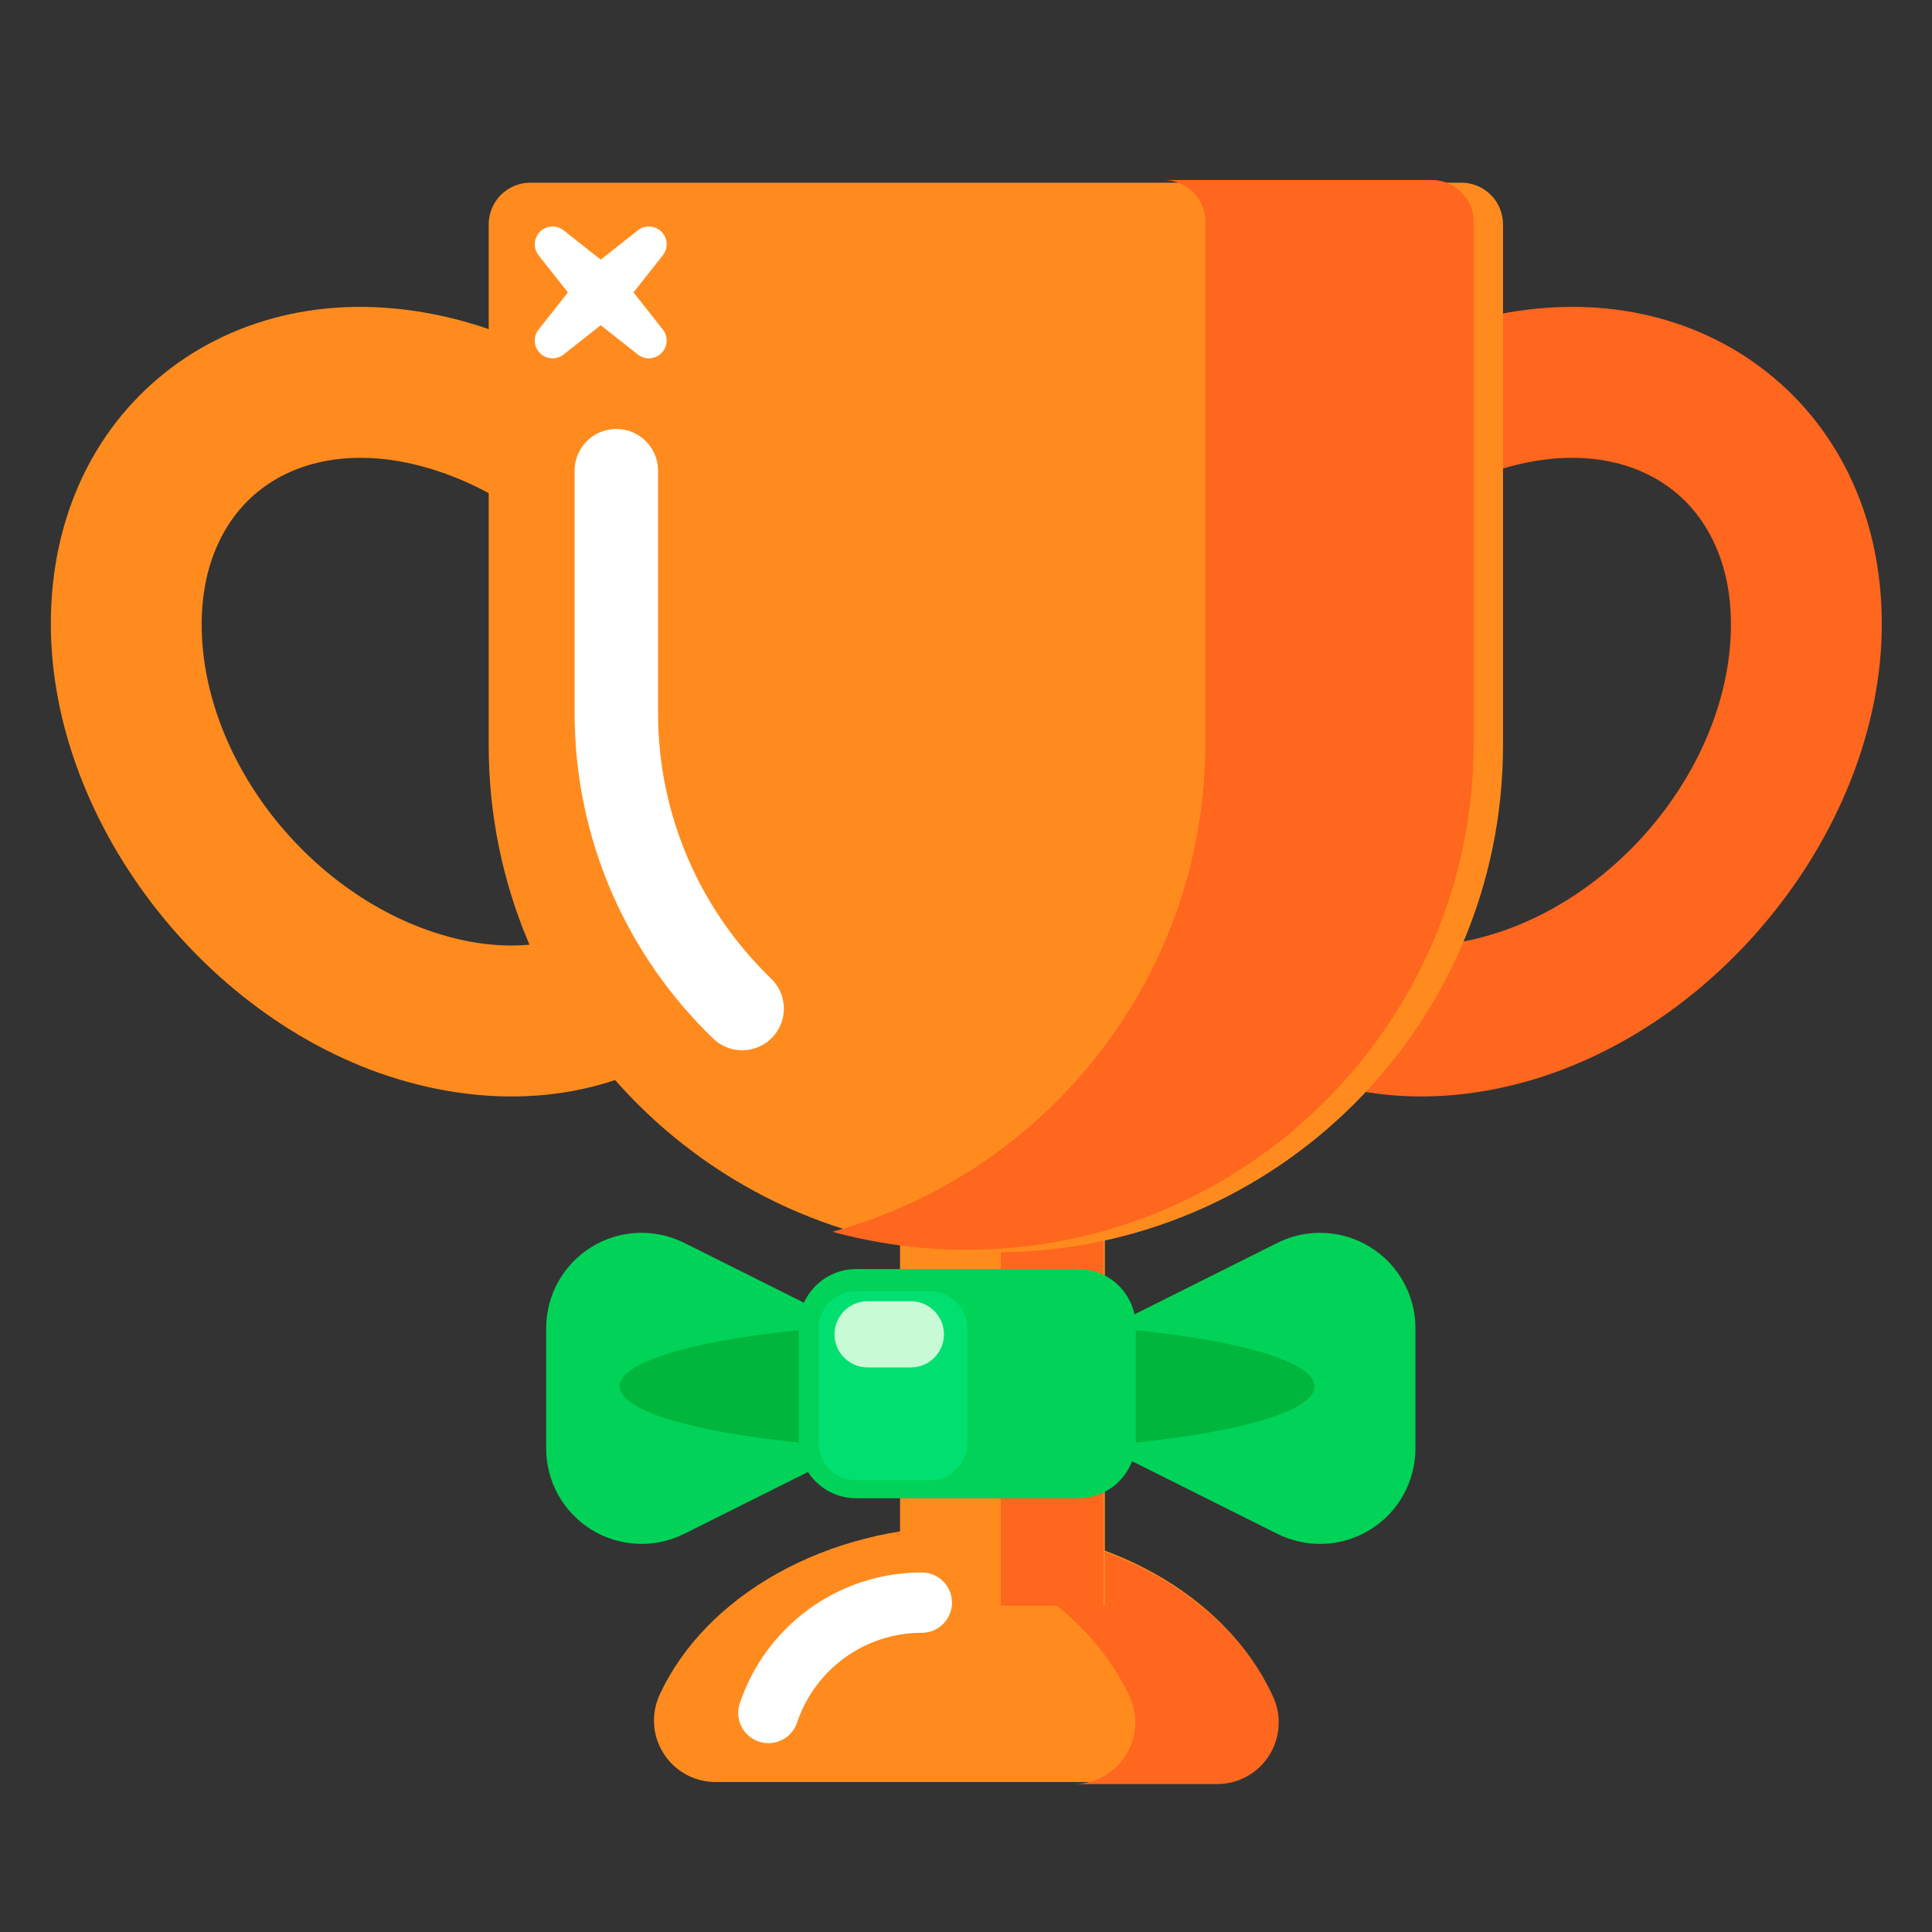 <?xml version="1.0" encoding="UTF-8" standalone="no"?>
<!DOCTYPE svg PUBLIC "-//W3C//DTD SVG 1.1//EN" "http://www.w3.org/Graphics/SVG/1.1/DTD/svg11.dtd">
<svg width="100%" height="100%" viewBox="0 0 256 256" version="1.1" xmlns="http://www.w3.org/2000/svg" xmlns:xlink="http://www.w3.org/1999/xlink" xml:space="preserve" xmlns:serif="http://www.serif.com/" style="fill-rule:evenodd;clip-rule:evenodd;stroke-linejoin:round;stroke-miterlimit:2;">
    <rect x="0" y="0" width="256" height="256" fill="#333333" stroke="none"/>
    <g id="Cup-Bronze" serif:id="Cup Bronze" transform="matrix(1.78,0,0,1.684,-10676.9,-874.85)">
        <g transform="matrix(1,0,0,1,0.182,11.615)">
            <g transform="matrix(-0.453,-0.12,0,0.479,6056.88,535.356)">
                <path d="M55.189,8.862C73.327,8.862 89.695,16.589 101.593,28.487C113.673,40.567 121.455,57.185 121.455,75.602C121.455,108.937 94.532,136.149 61.197,136.149C43.058,136.149 26.69,128.422 14.793,116.524C2.712,104.444 -5.07,87.826 -5.07,69.409C-5.07,36.074 21.853,8.862 55.189,8.862L55.189,8.862ZM61.197,34.411C38.381,34.411 19.717,52.786 19.717,75.602C19.717,85.262 23.331,94.076 29.667,100.412C36.186,106.931 45.25,110.6 55.189,110.6C78.004,110.6 96.668,92.225 96.668,69.409C96.668,59.749 93.054,50.935 86.718,44.599C80.199,38.08 71.135,34.411 61.197,34.411L61.197,34.411Z" style="fill:rgb(255,139,30);"/>
            </g>
            <g transform="matrix(0.453,-0.12,0,0.479,6083.14,535.356)">
                <path d="M55.189,8.862C21.853,8.862 -5.07,36.074 -5.07,69.409C-5.07,87.826 2.712,104.444 14.793,116.524C26.69,128.422 43.058,136.149 61.197,136.149C94.532,136.149 121.455,108.937 121.455,75.602C121.455,57.185 113.673,40.567 101.593,28.487C89.695,16.589 73.327,8.862 55.189,8.862L55.189,8.862ZM61.197,34.411C71.135,34.411 80.199,38.08 86.718,44.599C93.054,50.935 96.668,59.749 96.668,69.409C96.668,92.225 78.004,110.6 55.189,110.6C45.25,110.6 36.186,106.931 29.667,100.412C23.331,94.076 19.717,85.262 19.717,75.602C19.717,52.786 38.381,34.411 61.197,34.411Z" style="fill:rgb(255,102,30);"/>
            </g>
        </g>
        <g>
            <g transform="matrix(0.602,0,0,0.5,5998.23,543.083)">
                <path d="M119.475,193.018C136.863,193.018 151.692,204.064 157.321,219.515C158.419,222.513 158.237,226.016 156.839,228.805C155.442,231.594 153.022,233.282 150.422,233.282C134.924,233.284 104.026,233.284 88.528,233.284C85.927,233.284 83.506,231.596 82.108,228.806C80.71,226.017 80.529,222.513 81.627,219.514C87.258,204.064 102.087,193.018 119.475,193.018Z" style="fill:rgb(255,139,30);"/>
            </g>
            <g transform="matrix(0.562,0,0,0.594,5998.28,519.404)">
                <path d="M118.503,203.394C121.559,202.854 124.738,202.568 128,202.568C146.642,202.568 162.539,211.878 168.575,224.901C169.751,227.428 169.557,230.381 168.058,232.731C166.56,235.082 163.966,236.505 161.178,236.505C144.563,236.506 111.437,236.506 94.822,236.506L94.792,236.506C111.186,236.506 130.657,236.506 142.183,236.505C144.971,236.505 147.565,235.082 149.064,232.731C150.562,230.381 150.757,227.428 149.58,224.901C144.601,214.157 132.909,205.941 118.503,203.394Z" style="fill:rgb(255,102,30);"/>
            </g>
        </g>
        <g transform="matrix(1,0,0,1,0,2.712)">
            <g transform="matrix(0.499,0,0,0.492,2561.3,118.933)">
                <rect x="7021.96" y="971.3" width="30.554" height="94.147" style="fill:rgb(255,139,30);"/>
            </g>
            <g transform="matrix(0.106,0,0,0.258,5306.91,364.27)">
                <rect x="7224.97" y="914.37" width="72.08" height="166.529" style="fill:rgb(255,102,30);"/>
            </g>
        </g>
        <g transform="matrix(1,0,0,1,0,2.712)">
            <g transform="matrix(0.557,0,0,0.656,2152.67,-45.431)">
                <path d="M7104.98,883.964C7104.98,882.638 7104.4,881.366 7103.35,880.429C7102.31,879.491 7100.89,878.964 7099.41,878.964C7077.44,878.964 6996.96,878.964 6974.99,878.964C6973.51,878.964 6972.1,879.491 6971.05,880.429C6970.01,881.366 6969.42,882.638 6969.42,883.964C6969.42,900.702 6969.42,946.447 6969.42,946.447C6969.42,980.009 6999.79,1007.26 7037.2,1007.26C7074.61,1007.26 7104.98,980.009 7104.98,946.447C7104.98,946.447 7104.98,900.702 7104.98,883.964Z" style="fill:rgb(255,139,30);"/>
            </g>
            <g transform="matrix(0.562,0,0,0.594,5998.28,519.404)">
                <path d="M154.107,19.455L189.644,19.455C191.108,19.455 192.513,20.037 193.549,21.073C194.585,22.109 195.166,23.513 195.166,24.978L195.166,93.991C195.166,131.06 165.071,161.156 128.001,161.156C121.851,161.156 115.893,160.328 110.232,158.776C138.691,150.978 159.629,124.911 159.629,93.991L159.629,24.978C159.629,23.513 159.048,22.109 158.012,21.073C156.976,20.037 155.571,19.455 154.107,19.455Z" style="fill:rgb(255,102,30);"/>
            </g>
        </g>
        <g id="Light" transform="matrix(1,0,0,1,0,2.712)">
            <g transform="matrix(0.386,0,0,0.283,3352.16,346.078)">
                <path d="M7032.94,1040.45C7016.61,1040.45 7002.73,1055.71 6997.84,1076.87C6996.82,1081.26 6998.48,1086.01 7001.53,1087.48C7004.58,1088.94 7007.88,1086.56 7008.9,1082.17C7012.25,1067.68 7021.76,1057.22 7032.94,1057.22C7036.16,1057.22 7038.77,1053.46 7038.77,1048.84C7038.77,1044.2 7036.16,1040.45 7032.94,1040.45Z" style="fill:white;"/>
            </g>
            <g transform="matrix(0.265,0.28,-0.265,0.28,6023.14,498.641)">
                <path d="M107.423,22.137C107.633,20.358 109.141,19.017 110.933,19.017C112.724,19.017 114.232,20.358 114.442,22.137L115.54,31.47L124.873,32.569C126.652,32.778 127.993,34.286 127.993,36.078C127.993,37.869 126.652,39.377 124.873,39.587L115.54,40.686L114.442,50.018C114.232,51.797 112.724,53.138 110.933,53.138C109.141,53.138 107.633,51.797 107.423,50.018L106.325,40.686L96.992,39.587C95.213,39.377 93.872,37.869 93.872,36.078C93.872,34.286 95.213,32.778 96.992,32.569L106.325,31.47L107.423,22.137Z" style="fill:white;"/>
            </g>
            <g transform="matrix(0.452,0,0,0.532,2893.96,69.371)">
                <path d="M6962.55,910.631C6962.55,910.631 6962.55,946.447 6962.55,946.447C6962.55,965.36 6971.3,982.453 6985.38,994.636C6988.11,996.999 6992.46,996.929 6995.09,994.481C6997.72,992.033 6997.65,988.128 6994.92,985.766C6983.44,975.825 6976.29,961.879 6976.29,946.447C6976.29,946.447 6976.29,910.631 6976.29,910.631C6976.29,907.229 6973.21,904.467 6969.42,904.467C6965.63,904.467 6962.55,907.229 6962.55,910.631Z" style="fill:white;"/>
            </g>
        </g>
        <g transform="matrix(0.562,0,0,0.594,5998.28,522.563)">
            <g transform="matrix(4.64845e-17,0.759,-0.759,4.64845e-17,223.572,151.767)">
                <path d="M35.571,124.423C35.571,124.423 50.015,153.312 60.96,175.201C63.54,180.363 63.265,186.492 60.231,191.401C57.197,196.31 51.838,199.298 46.067,199.298L25.074,199.298C19.303,199.298 13.944,196.31 10.911,191.401C7.877,186.492 7.601,180.363 10.182,175.201C21.126,153.312 35.571,124.423 35.571,124.423Z" style="fill:rgb(0,211,87);"/>
            </g>
            <g transform="matrix(-4.64845e-17,0.759,0.759,4.64845e-17,36.181,151.767)">
                <path d="M35.571,124.423C35.571,124.423 50.015,153.312 60.96,175.201C63.54,180.363 63.265,186.492 60.231,191.401C57.197,196.31 51.838,199.298 46.067,199.298L25.074,199.298C19.303,199.298 13.944,196.31 10.911,191.401C7.877,186.492 7.601,180.363 10.182,175.201C21.126,153.312 35.571,124.423 35.571,124.423Z" style="fill:rgb(0,211,87);"/>
            </g>
            <g transform="matrix(2.083,0,0,1,-79.132,1.071)">
                <ellipse cx="99.467" cy="177.429" rx="22.093" ry="8.51" style="fill:rgb(0,182,60);"/>
            </g>
            <g transform="matrix(1.305,0,0,1,-39.016,0)">
                <path d="M145.147,170.555C145.147,166.366 142.54,162.966 139.33,162.966L116.764,162.966C113.554,162.966 110.948,166.366 110.948,170.555L110.948,185.732C110.948,189.921 113.554,193.321 116.764,193.321L139.33,193.321C142.54,193.321 145.147,189.921 145.147,185.732L145.147,170.555Z" style="fill:rgb(0,211,87);"/>
            </g>
            <g transform="matrix(0.576,0,0,0.825,44.478,31.453)">
                <path d="M145.147,168.936C145.147,165.641 141.316,162.966 136.597,162.966L119.497,162.966C114.779,162.966 110.948,165.641 110.948,168.936L110.948,187.351C110.948,190.646 114.779,193.321 119.497,193.321L136.597,193.321C141.316,193.321 145.147,190.646 145.147,187.351L145.147,168.936Z" style="fill:rgb(0,223,112);"/>
            </g>
            <g transform="matrix(0.424,0,0,0.289,63.455,120.126)">
                <path d="M145.147,178.144C145.147,169.767 140.506,162.966 134.791,162.966L121.303,162.966C115.588,162.966 110.948,169.767 110.948,178.144C110.948,186.52 115.588,193.321 121.303,193.321L134.791,193.321C140.506,193.321 145.147,186.52 145.147,178.144Z" style="fill:rgb(200,251,213);"/>
            </g>
        </g>
    </g>
</svg>
